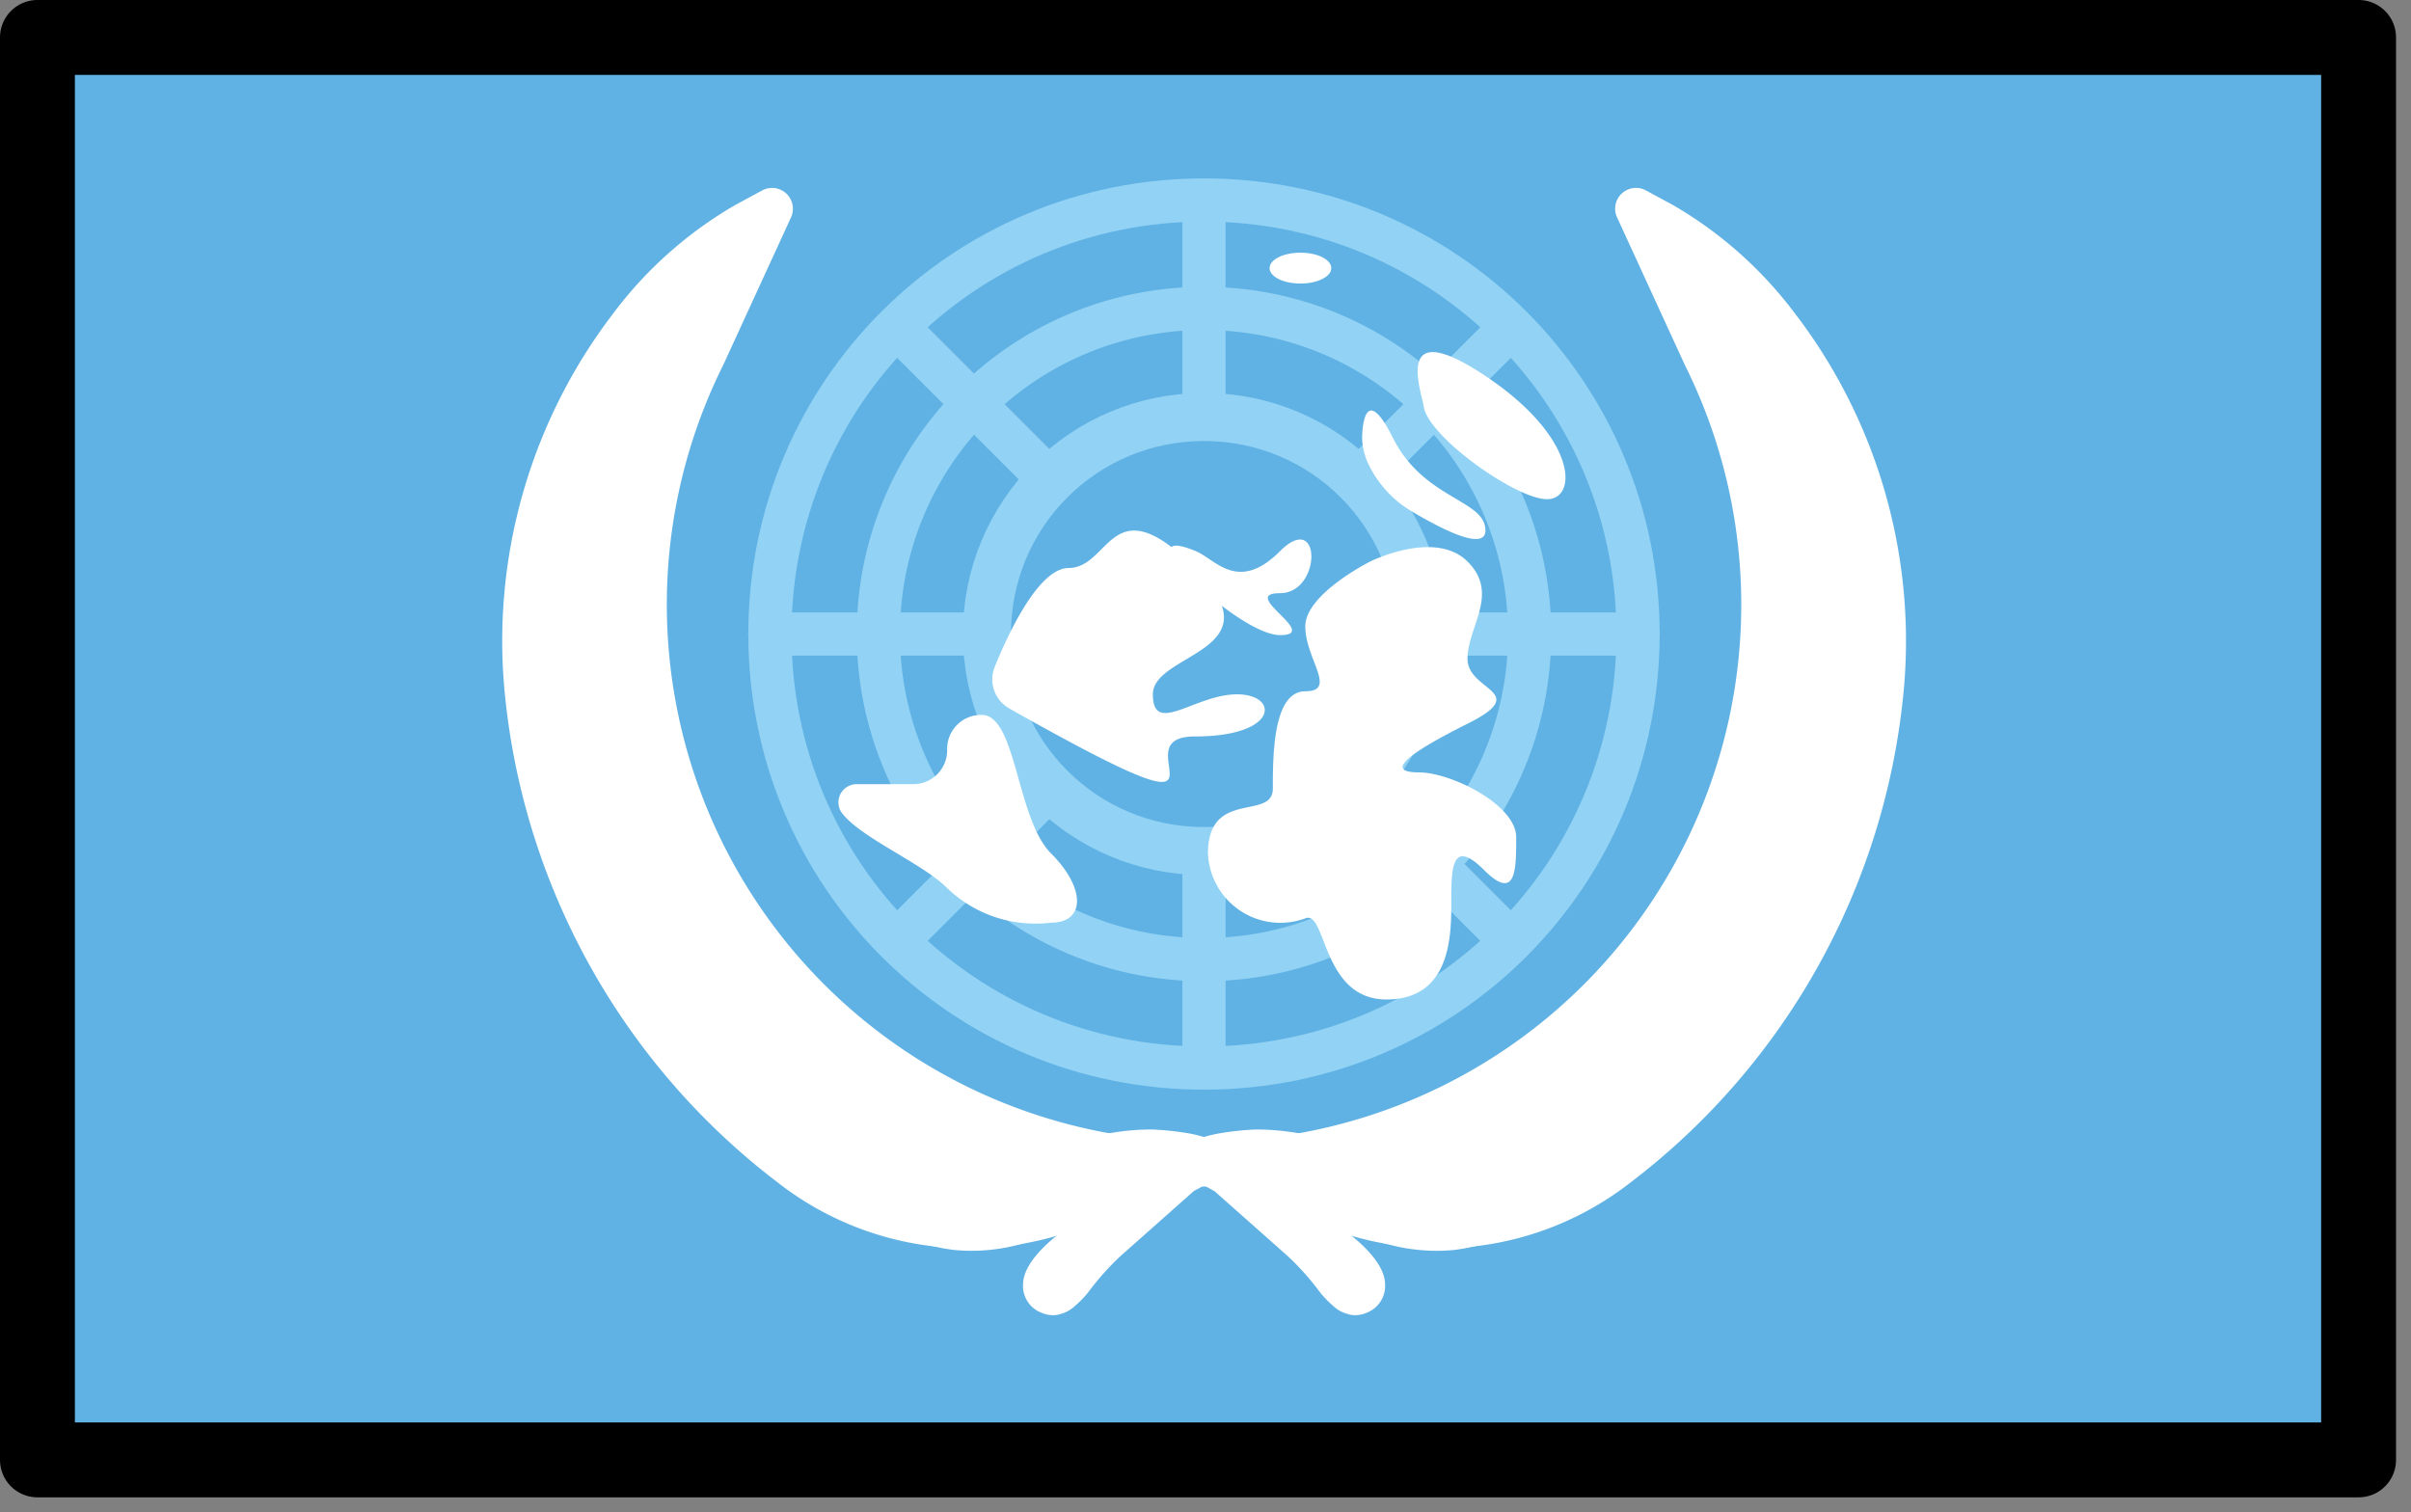 <svg xmlns="http://www.w3.org/2000/svg" xmlns:xlink="http://www.w3.org/1999/xlink" viewBox="0 0 134.167 84.167" fill="#fff" fill-rule="evenodd" stroke="#000" stroke-linecap="round" stroke-linejoin="round"><rect x="0" y="0" width="134.167" height="84.167" fill="#808080" stroke="none"/><style><![CDATA[.B{fill-rule:nonzero}]]></style><use xlink:href="#A" x="2.083" y="2.083"/><symbol id="A" overflow="visible"><path d="M.667 0h128.5v78.758H.667z" fill="#61b2e4" stroke="none" class="B"/><g stroke="#92d3f5"><g fill="none" stroke-width="2.402"><path d="M40.76 33.204c0-13.383 10.774-24.156 24.156-24.156s24.156 10.774 24.156 24.156-10.774 24.156-24.156 24.156S40.76 46.587 40.76 33.204z"/><path d="M46.798 33.204a18.08 18.08 0 0 1 18.119-18.119 18.08 18.08 0 0 1 18.119 18.119 18.08 18.08 0 0 1-18.119 18.119 18.08 18.08 0 0 1-18.119-18.119z"/><path d="M64.917 57.363V9.05"/><path d="M40.758 33.204h48.312"/><path d="M47.833 50.288L82 16.125"/><path d="M82 50.288L47.833 16.125"/></g><path d="M52.838 33.204c0-6.692 5.387-12.079 12.079-12.079s12.079 5.387 12.079 12.079-5.387 12.079-12.079 12.079-12.079-5.387-12.079-12.079z" fill="#61b2e4" stroke-width="2.671" class="B"/></g><g stroke="none"><path d="M44.734 43.118c-.201-.314-.213-.714-.031-1.04a1.01 1.01 0 0 1 .902-.518h3.092a1.89 1.89 0 0 0 1.375-.552c.364-.363.563-.86.552-1.375a1.89 1.89 0 0 1 1.927-1.928c1.927 0 1.927 5.783 3.854 7.708s1.927 3.854 0 3.854a7.08 7.08 0 0 1-5.783-1.927c-1.408-1.408-4.875-2.817-5.888-4.225zm9.35-5.771c-.812-.455-1.161-1.441-.817-2.306.837-2.067 2.5-5.512 4.117-5.512 2.344 0 2.344-4.687 7.031 0s-2.344 4.688-2.344 7.031 2.344 0 4.688 0 2.344 2.344-2.344 2.344c-4.55 0 4.167 6.621-10.333-1.556zm16.471 11.681a4.03 4.03 0 0 1-5.417-3.611c0-3.61 3.61-1.806 3.61-3.61s0-5.417 1.806-5.417 0-1.806 0-3.611 3.61-3.61 3.61-3.61 3.61-1.804 5.417 0 0 3.61 0 5.417 3.61 1.806 0 3.61-4.513 2.708-2.708 2.708 5.417 1.806 5.417 3.611 0 3.61-1.806 1.806-1.806 0-1.806 1.804 0 5.417-3.61 5.417-3.333-5-4.513-4.514zm6.592-28.473c-.154-.946-1.715-5.146 3.429-1.715s5.146 6.86 3.429 6.86-6.583-3.452-6.861-5.146zm-3.431 1.735s0-3.429 1.715 0 5.146 3.429 5.146 5.146c0 1.188-2.471-.094-3.988-.994a6.15 6.15 0 0 1-2.502-2.656 3.63 3.63 0 0 1-.371-1.498zm-5.147-9.451c0-.476.765-.858 1.715-.858s1.715.383 1.715.858-.765.858-1.715.858-1.715-.383-1.715-.858z" class="B"/><path d="M64.475 28.598c1.079.446 2.333 2.333 4.667 0s2.333 2.333 0 2.333 2.333 2.333 0 2.333-8.958-6.452-4.667-4.667zM97.902 15.5c-1.85-2.511-4.199-4.614-6.898-6.177l-1.542-.833a1.16 1.16 0 0 0-1.533 1.581l3.75 8.167a29.89 29.89 0 0 1-25.158 43.175l-.804.029-.798.013-.798-.013-.804-.029A29.89 29.89 0 0 1 38.159 18.24l3.75-8.167a1.16 1.16 0 0 0-1.533-1.581l-1.542.833c-2.699 1.563-5.048 3.666-6.898 6.177-4.39 5.804-6.52 13.007-5.992 20.265q.015.183.029.369c.966 10.929 6.493 20.946 15.223 27.592a17.3 17.3 0 0 0 19.488 1.24 7.76 7.76 0 0 1 2.919-1.088l.152-.033a7.98 7.98 0 0 1 2.338 0c.052.008.104.025.154.033 1.036.162 2.028.532 2.917 1.088a17.3 17.3 0 0 0 19.487-1.24c8.73-6.646 14.256-16.662 15.223-27.592q.017-.208.029-.369c.527-7.258-1.603-14.461-5.994-20.265z" class="B"/></g><path d="M83.834 64.038c-1.385.611-2.901.862-4.408.731a11.04 11.04 0 0 1-3.925-1.154 31.88 31.88 0 0 0-3.356-1.363c-1.394-.503-2.866-.76-4.348-.758a15.43 15.43 0 0 0-1.879.2c-.333.056-.662.14-.981.25l-.021.004-.021-.004c-.32-.11-.648-.194-.981-.25-.622-.105-1.249-.172-1.879-.2-1.482-.002-2.954.255-4.348.758-1.144.39-2.264.845-3.356 1.363a11.04 11.04 0 0 1-3.925 1.154c-1.508.131-3.024-.121-4.408-.731-.312-.142-.604-.317-.954-.5.189.241.403.462.638.658.636.602 1.351 1.113 2.125 1.521a9.08 9.08 0 0 0 3.292 1.056c1.866.173 3.742-.208 5.394-1.094a25.14 25.14 0 0 0 2.869-1.846 16 16 0 0 1 1.746-1.09c.804-.433 1.742-.545 2.625-.315.063.017.125.042.233.083-2.512 1.195-4.809 2.795-6.8 4.737-.298.233-1.604 1.313-1.604 2.175a.88.88 0 0 0 .585.892l.025.01a.85.85 0 0 0 .365.073c.064-.001.128-.014.188-.038a1.11 1.11 0 0 0 .533-.294 4.9 4.9 0 0 0 .638-.65c.572-.773 1.214-1.491 1.919-2.146l4.104-3.64c.121-.077.25-.146.375-.208a1.15 1.15 0 0 1 1.258 0l.375.208 4.104 3.64c.705.654 1.347 1.373 1.919 2.146a4.89 4.89 0 0 0 .637.65 1.11 1.11 0 0 0 .533.294c.06.024.123.036.188.038a.85.85 0 0 0 .365-.073l.021-.01a.88.88 0 0 0 .585-.892c0-.865-1.308-1.942-1.604-2.175-1.991-1.942-4.288-3.543-6.8-4.737l.233-.083c.883-.23 1.821-.118 2.625.315a16 16 0 0 1 1.746 1.09 25.14 25.14 0 0 0 2.869 1.846c1.652.887 3.529 1.267 5.396 1.094a9.08 9.08 0 0 0 3.292-1.056c.774-.407 1.489-.919 2.125-1.521.235-.197.449-.417.638-.658l-.958.5z" stroke="#fff" stroke-width="1.431" class="B"/><path d="M0 0h129.167v79.167H0z" fill="none" stroke-width="4.167"/></symbol></svg>